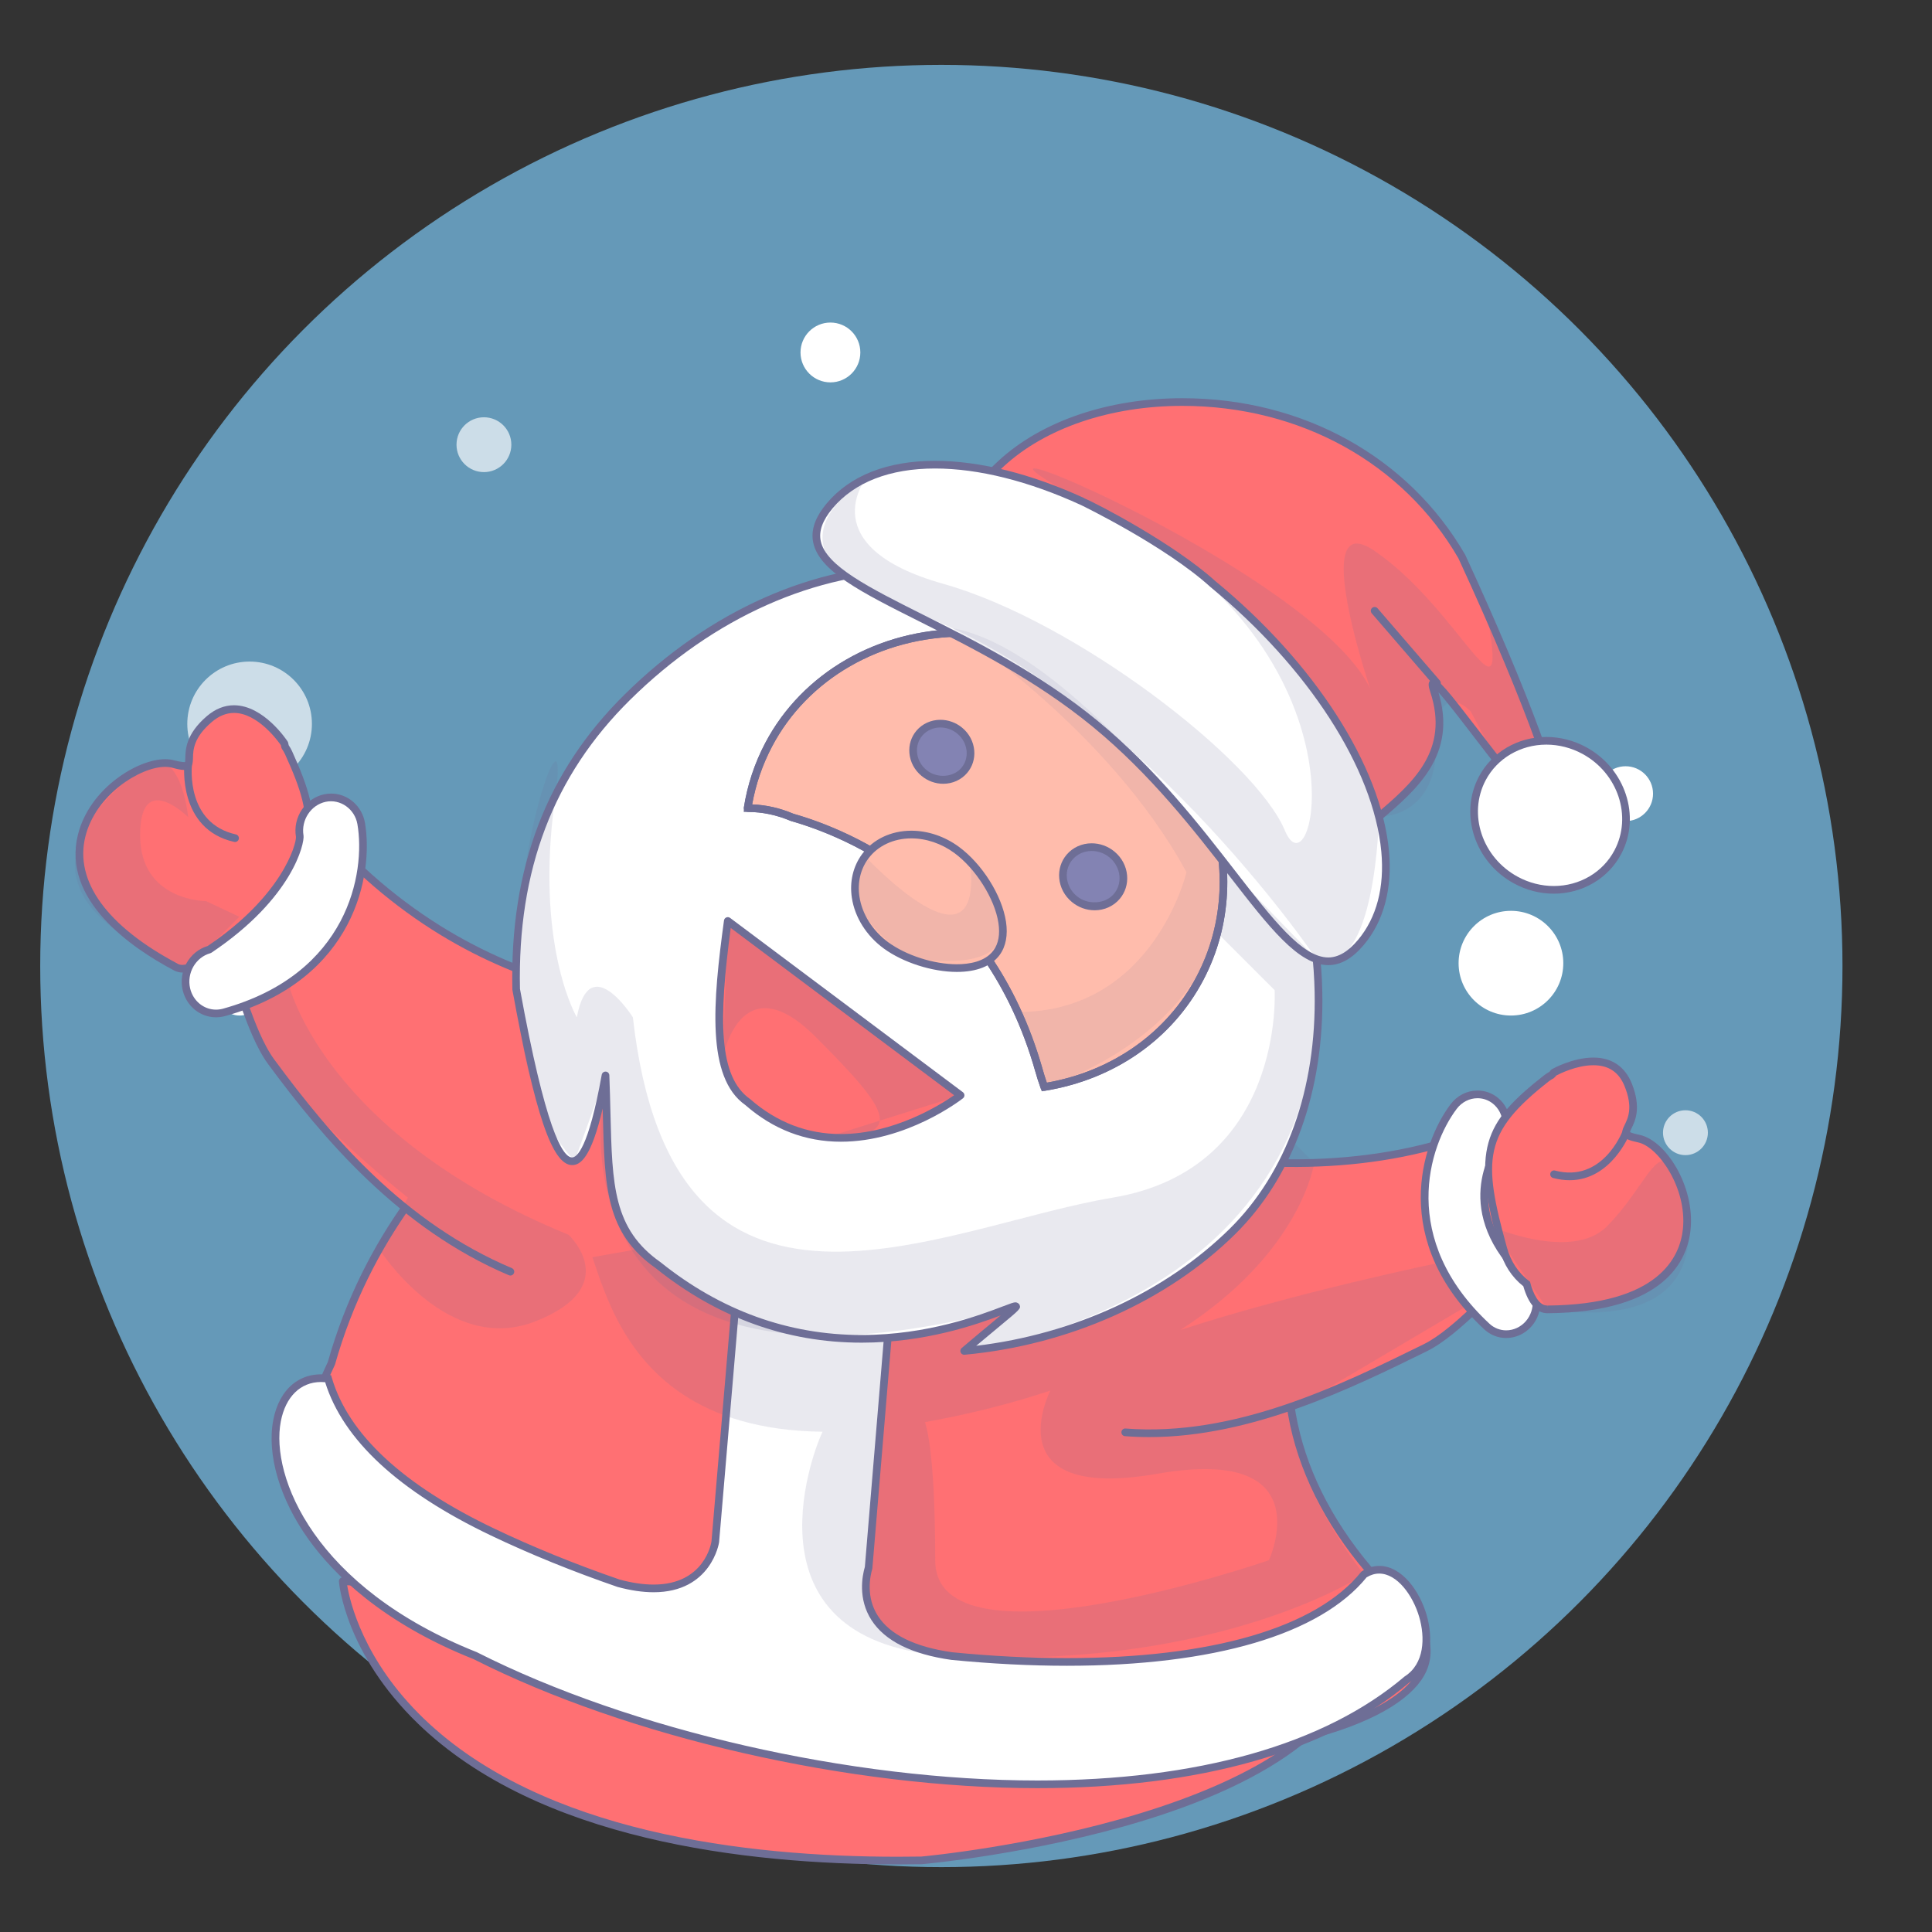 <svg xml:space="preserve" viewBox="0 0 1024 1024" height="1024px" width="1024px" y="0px" x="0px" xmlns:xlink="http://www.w3.org/1999/xlink" xmlns="http://www.w3.org/2000/svg" id="Layer_1" version="1.1">
<rect x="0" y="0" width="1024" height="1024" fill="#333333" stroke="none"/>
<g>
	<g opacity="0.65">
		<circle r="477.619" cy="512" cx="498.933" fill="#7FD0FF"></circle>
	</g>
	<g id="Layer_6">
		<g opacity="0.67">
			<path d="M132.296,350.643c18.24,0,33.027,14.785,33.027,33.029c0,18.236-14.787,33.027-33.027,33.027
				S99.27,401.908,99.27,383.671C99.27,365.427,114.057,350.643,132.296,350.643z" fill="#FFFFFF"></path>
		</g>
		<g opacity="0.67">
			<path d="M256.488,221.165c8.027,0,14.534,6.506,14.534,14.53c0,8.026-6.506,14.533-14.534,14.533
				c-8.024,0-14.53-6.506-14.53-14.533C241.958,227.671,248.464,221.165,256.488,221.165z" fill="#FFFFFF"></path>
		</g>
		<g>
			<circle r="27.747" cy="510.508" cx="800.834" fill="#FFFFFF"></circle>
		</g>
		<g>
			<circle r="21.138" cy="636.021" cx="786.298" fill="#FFFFFF"></circle>
		</g>
		<g>
			<circle r="15.853" cy="186.812" cx="440.143" fill="#FFFFFF"></circle>
		</g>
		<g>
			<circle r="14.537" cy="420.668" cx="861.609" fill="#FFFFFF"></circle>
		</g>
		<g opacity="0.67">
			<circle r="11.891" cy="600.353" cx="893.317" fill="#FFFFFF"></circle>
		</g>
		<g>
			<path d="M127.007,514.469c6.57,0,11.895,5.324,11.895,11.893c0,6.565-5.325,11.894-11.895,11.894
				c-6.568,0-11.893-5.328-11.893-11.894C115.114,519.793,120.439,514.469,127.007,514.469z" fill="#FFFFFF"></path>
		</g>
	</g>
	<g>
		<g>
			<path d="M722.706,862.744l-541.042-24.667c0,0,12.421,152.471,306.715,147.969
				C488.379,986.046,722.706,965.73,722.706,862.744z" fill="#FF7073"></path>
			<path d="M475.74,988.178c-0.007,0-0.018,0-0.025,0c-80.767-0.003-190.425-12.952-254.171-74.611
				c-38.376-37.12-41.779-73.782-41.905-75.323c-0.048-0.583,0.159-1.159,0.564-1.575c0.406-0.426,0.962-0.715,1.555-0.619
				l541.039,24.666c1.089,0.048,1.942,0.941,1.942,2.029c0,43.093-41.01,78.438-118.6,102.217
				c-58.114,17.807-116.996,23.06-117.584,23.11C484.116,988.144,479.916,988.178,475.74,988.178z M184.008,840.216
				c1.42,8.6,8.575,39.808,40.609,70.667c62.816,60.521,171.219,73.227,251.097,73.231c0.007,0,0.018,0,0.025,0
				c4.157,0,8.334-0.033,12.607-0.101c2.166-0.193,229.329-21.049,232.297-119.328L184.008,840.216z" fill="#6E6E96"></path>
		</g>
		<g>
			<path d="M696.172,663.265c-47.229-112.339-155.737-195.001-360.749-124.065c0,0-122.015,49.481-159.829,183.525
				c-25.815,53.347-17.865,111.041,79.94,155.405c199.065,90.288,616.518,66.181,470.191-45.825
				C676.293,774.154,673.562,713.662,696.172,663.265z" fill="#FF7073"></path>
			<path d="M559.992,935.358c-0.016,0-0.02,0-0.035,0c-112.988-0.003-229.958-21.225-305.263-55.38
				c-47.768-21.665-77.621-48.222-88.731-78.934c-8.666-23.953-6.04-50.601,7.802-79.205
				c37.523-133.124,159.667-184.025,160.895-184.522c50.866-17.604,98.149-26.513,140.637-26.513
				c131.402,0,193.661,82.479,222.75,151.674l0.342,0.813l-0.361,0.807c-25.064,55.863-14.727,115.062,29.108,166.726
				c25.068,19.232,35.067,36.993,29.717,52.778C748.376,908.624,692.199,935.358,559.992,935.358z M475.296,514.869
				c-42.034,0-88.871,8.833-139.208,26.252c-1.111,0.452-121.443,50.663-158.537,182.155c-13.475,27.914-16.045,53.502-7.767,76.387
				c10.725,29.641,39.857,55.419,86.588,76.617c74.811,33.928,191.137,55.011,303.584,55.014c0.007,0,0.027,0,0.031,0
				c107.179,0,182.93-19.229,193.018-48.996c4.739-13.989-4.855-30.269-28.515-48.378l-0.313-0.297
				c-44.809-52.713-55.526-113.189-30.22-170.378C665.202,595.356,603.955,514.869,475.296,514.869z" fill="#6E6E96"></path>
		</g>
		<g>
			<path d="M722.976,834.473c-32.599,40.554-119.874,52.946-218.549,43.275
				c-52.112-7.351-46.484-38.615-44.021-46.904l10.93-131.385l-80.932-14.934l-11.295,132.766c0,0-4.977,34.377-51.273,21.858
				c-23.225-8.017-45.648-17.062-66.685-27.104c-53.111-25.351-79.07-53.249-87.248-81.313
				c-44.441-6.257-47.373,97.012,78.028,146.826c131.312,66.499,382.904,106.901,493.901,12.528
				C770.189,874.612,746.095,819.772,722.976,834.473z" fill="#FFFFFF"></path>
			<path d="M549.878,947.756c-0.004,0,0,0-0.004,0c-99.519,0-216.828-26.842-298.862-68.383
				c-48.548-19.278-74.433-45.233-87.568-63.597c-15.158-21.194-22.111-44.805-18.6-63.161
				c3.196-16.695,14.527-25.997,29.344-23.896l1.3,0.183l0.367,1.263c8.741,29.994,37.732,56.927,86.171,80.046
				c20.451,9.762,42.816,18.852,66.473,27.018c6.428,1.734,12.504,2.631,17.924,2.631c26.946,0,30.536-21.928,30.675-22.864
				l11.47-134.874l84.945,15.676l-11.158,133.628c-1.25,4.2-3.464,15.053,2.938,25.016c6.437,10.023,19.699,16.514,39.42,19.296
				c20.955,2.054,41.43,3.098,60.766,3.098c76.886,0,132.259-16.209,155.913-45.636l0.492-0.439
				c2.917-1.854,5.986-2.795,9.118-2.795c12.075,0,21.487,13.449,25.119,25.945c3.564,12.262,3.021,28.128-9.197,35.893
				C703.965,928.349,635.744,947.756,549.878,947.756z M170.119,732.494c-10.823,0-18.778,7.808-21.281,20.887
				c-5.572,29.118,17.695,88.066,103.844,122.287c81.674,41.352,198.264,68.023,297.192,68.023
				c84.897,0.004,152.201-19.07,194.64-55.153c10.551-6.725,10.857-20.649,7.706-31.494c-3.327-11.438-11.683-23.016-21.218-23.016
				c-2.251,0-4.49,0.666-6.661,1.989c-24.56,30.23-80.951,46.88-158.862,46.88c-19.471,0-40.077-1.053-61.251-3.124
				c-21.028-2.966-35.252-10.075-42.355-21.135c-7.207-11.222-4.891-23.289-3.476-28.168l10.762-129.349l-76.918-14.191
				l-11.107,130.532c-0.052,0.385-4.18,26.461-34.71,26.461c-5.777,0-12.21-0.945-19.117-2.814
				c-23.935-8.253-46.442-17.402-67.03-27.232c-48.844-23.312-78.417-50.651-87.934-81.279
				C171.587,732.525,170.845,732.494,170.119,732.494z" fill="#6E6E96"></path>
		</g>
		<g>
			<path d="M596.401,759.17c57.84,4.514,113.625-22.516,158.981-44.821c11.917-5.854,24.69-19.256,29.788-23.312
				c26.802-13.997,16.282-20.071,18.086-57.241c0.753-15.764-17.253-34.734-32.337-29.872
				c-122.391,39.558-259.539-26.1-259.539-26.1c-85.144,5.352-39.351,75.104-17.078,94.603" fill="#FF7073"></path>
			<path d="M609.08,761.689c-4.271,0-8.55-0.158-12.838-0.496c-1.119-0.087-1.953-1.063-1.865-2.183
				c0.083-1.119,1.088-2.004,2.184-1.866c57.999,4.482,113.402-22.726,157.926-44.617c8.602-4.229,17.883-12.703,24.023-18.312
				c2.215-2.024,4.061-3.707,5.395-4.771c18.729-9.82,18.463-14.834,17.581-31.454c-0.333-6.304-0.75-14.147-0.258-24.294
				c0.381-7.972-4.743-17.665-12.465-23.576c-5.819-4.453-11.929-5.97-17.22-4.263c-118.091,38.18-251.393-21.733-260.551-25.973
				c-25.644,1.702-40.984,9.432-45.595,22.979c-7.703,22.623,15.898,55.475,30.244,68.034c0.845,0.739,0.929,2.021,0.191,2.866
				c-0.739,0.851-2.025,0.929-2.867,0.191c-15.062-13.183-39.739-47.957-31.417-72.402c5.225-15.346,21.948-24.015,49.706-25.758
				l0.528-0.032l0.476,0.227c1.365,0.651,137.82,64.847,258.039,26.001c6.581-2.132,14.028-0.389,20.938,4.902
				c8.854,6.776,14.498,17.629,14.049,26.997c-0.479,9.943-0.071,17.673,0.259,23.885c0.913,17.145,1.285,24.242-19.432,35.063
				c-0.957,0.81-2.731,2.434-4.862,4.379c-6.312,5.764-15.851,14.477-24.969,18.958C716.774,735.602,663.722,761.689,609.08,761.689
				z" fill="#6E6E96"></path>
		</g>
		<g>
			<g>
				<path d="M795.079,606.492c5.453-7.209,4.347-17.522-2.45-23.048c-6.787-5.534-16.691-4.16-22.146,3.025l0,0
					c-15.378,20.34-31.53,70.884,17.549,116.598l0,0c6.415,5.981,16.367,5.292,22.274-1.528c5.866-6.836,5.43-17.212-0.993-23.202
					l0,0c-38.528-35.881-16.76-68.392-14.144-71.973L795.079,606.492L795.079,606.492z" fill="#FFFFFF"></path>
				<path d="M798.314,709.172c-4.331,0-8.476-1.639-11.667-4.62c-50.124-46.683-33.551-98.457-17.784-119.31
					c3.489-4.597,8.686-7.229,14.267-7.229c3.958,0,7.689,1.334,10.786,3.854c7.625,6.201,8.876,17.8,2.782,25.85
					c-2.95,4.121-22.806,34.857,14.001,69.13c7.188,6.709,7.704,18.376,1.15,26.014
					C808.373,706.874,803.442,709.172,798.314,709.172z M783.13,582.079c-4.299,0-8.316,2.048-11.027,5.621
					c-15.001,19.836-30.685,69.173,17.315,113.879c2.441,2.274,5.598,3.529,8.896,3.529c3.949,0,7.761-1.787,10.454-4.898
					c5.15-6.003,4.776-15.148-0.841-20.388c-39.878-37.136-17.124-70.925-14.397-74.656l0,0c4.704-6.319,3.735-15.331-2.183-20.146
					C788.985,583.095,786.144,582.079,783.13,582.079z" fill="#6E6E96"></path>
			</g>
		</g>
		<g opacity="0.15">
			<path d="M692.036,742.735l85.576-50.612l-14.774-22.841c0,0-76.344,15.751-137.205,35.632
				c64.363-41.276,70.929-88.55,70.929-88.55l-11.646-11.644l-414.123-87.826c0,0,7.537,160.585,30.572,137.554
				c20.572-20.575,1.788,102.796,134.586,104.411c-6.078,12.79-43.177,112.919,68.483,118.896
				c142.444,7.614,218.553-43.271,218.553-43.271s-38.934-47.853-38.934-88.867L692.036,742.735z M672.546,826.945
				c0,0-176.86,61.14-176.86,0s-5.462-73.151-5.462-73.151c25.072-4.557,47.086-10.269,66.474-16.751
				c-0.031,0.048-30.406,59.333,56.893,44.051C700.928,765.806,672.546,826.945,672.546,826.945z" fill="#6E6E96"></path>
		</g>
		<g>
			<path d="M820.27,694.005c108.187-0.897,72.628-85.401,48.373-90.503c-16.562-3.473,3.78-5.188-5.685-28.553
				c-9.462-23.364-39.409-6.494-39.409-6.494c-0.343,0.365-0.676,0.811-1.016,1.247c-1.057,0.543-2.042,1.174-2.954,1.881
				c-30.947,24.334-37.751,36.274-22.849,90.114c2.282,8.229,6.692,14.477,12.432,18.843
				C811.449,688.845,815.062,694.049,820.27,694.005z" fill="#FF7073"></path>
			<path d="M820.206,696.037c-5.764,0-10.075-4.811-12.817-14.302c-6.13-4.848-10.374-11.401-12.616-19.495
				c-14.79-53.431-8.657-66.931,23.552-92.253c0.909-0.706,1.873-1.334,2.874-1.877c0.345-0.445,0.604-0.763,0.865-1.044
				l0.489-0.382c0.443-0.25,11.043-6.152,21.96-6.152c9.681,0,16.711,4.724,20.332,13.655c5.228,12.909,1.789,19.967-0.057,23.758
				c-0.365,0.746-0.864,1.771-0.864,2.096c0.149,0.028,0.849,0.571,5.136,1.473c13.814,2.906,29.287,27.1,26.984,50.155
				c-1.63,16.348-13.644,43.853-75.758,44.368H820.206z M824.831,570.07c-0.176,0.207-0.345,0.434-0.521,0.656l-0.849,0.781
				c-0.926,0.477-1.811,1.044-2.641,1.683c-34.65,27.247-35.131,40.994-22.134,87.963c2.067,7.455,6.006,13.433,11.706,17.771
				l0.548,0.413l0.183,0.662c1.5,5.463,4.299,11.973,9.082,11.973v2.032l0.047-2.032c58.94-0.488,70.25-25.715,71.747-40.708
				c2.163-21.658-13.064-43.522-23.774-45.773c-4.323-0.905-7.019-1.822-7.995-3.818c-0.893-1.822-0.023-3.612,0.901-5.51
				c1.791-3.672,4.49-9.222-0.06-20.452c-3.028-7.478-8.446-11.114-16.56-11.114C835.58,564.597,826.533,569.169,824.831,570.07z" fill="#6E6E96"></path>
		</g>
		<g>
			<path d="M831.893,625.542c-2.72,0-5.625-0.365-8.729-1.188c-1.083-0.286-1.731-1.401-1.444-2.484
				c0.286-1.08,1.386-1.747,2.485-1.445c24.865,6.566,35.368-19.867,35.802-20.995c0.4-1.048,1.584-1.568,2.623-1.171
				c1.049,0.401,1.572,1.576,1.172,2.624C863.697,601.16,854.082,625.542,831.893,625.542z" fill="#6E6E96"></path>
		</g>
		<g>
			<path d="M407.027,649.848c30.157-7.42,59.107-73.438-17.569-119.536c0,0-112.006,18.129-206.839-77.784
				c-11.694-11.818-37.6-2.846-44.519,12.194c-16.275,35.464-28.982,36.036-10.803,62.012c2.783,6.237,8.209,24.874,16.47,36.084
				c31.449,42.669,70.724,87.506,126.758,111.212" fill="#FF7073"></path>
			<path d="M270.525,676.062c-0.266,0-0.534-0.052-0.792-0.158c-58.143-24.601-98.735-72.712-127.602-111.879
				c-6.318-8.574-10.989-21.285-14.083-29.692c-1.042-2.839-1.909-5.204-2.607-6.769c-13.828-19.697-10.062-26.107-0.957-41.593
				c3.305-5.621,7.417-12.616,11.768-22.099c4.104-8.92,14.578-16.276,26.062-18.3c8.946-1.572,16.662,0.385,21.749,5.525
				c93.015,94.076,203.953,77.383,205.068,77.208l0.734-0.119l0.639,0.382c16.972,10.206,55.751,38.579,49.254,81.542
				c-3.072,20.329-16.634,37.87-32.247,41.709c-1.102,0.266-2.191-0.394-2.459-1.489c-0.268-1.087,0.396-2.19,1.486-2.457
				c12.078-2.973,25.987-17.104,29.2-38.369c4.29-28.371-12.73-56.436-46.715-77.082c-10.059,1.33-117.44,12.977-207.852-78.466
				c-4.12-4.16-10.559-5.716-18.154-4.378c-10.069,1.774-19.558,8.352-23.073,15.994c-4.437,9.666-8.606,16.759-11.959,22.46
				c-8.869,15.088-11.547,19.645,0.975,37.536c0.917,1.965,1.82,4.418,2.902,7.359c3.013,8.198,7.563,20.579,13.538,28.685
				c30.333,41.157,69.015,86.474,125.915,110.545c1.034,0.441,1.517,1.631,1.08,2.664
				C272.069,675.598,271.317,676.062,270.525,676.062z" fill="#6E6E96"></path>
		</g>
		<g>
			<path d="M110.021,505.395c7.458-1.278,14.581-4.978,20.678-11.543c39.876-42.919,39.287-57.329,22.233-94.913
				c-0.508-1.1-1.125-2.155-1.846-3.184c-0.097-0.548-0.19-1.132-0.341-1.644c0,0-19.73-30.165-39.815-12.988
				c-20.1,17.188-1.987,28.601-19.083,23.841c-25.048-6.97-98.938,54.542,1.346,107.6
				C98.009,515.111,103.878,512.023,110.021,505.395z" fill="#FF7073"></path>
			<path d="M96.777,515.485h-0.002c-1.595,0-3.122-0.377-4.533-1.123c-22.712-12.021-59.53-37.342-50.942-71.941
				c6.066-24.437,31.435-40.033,46.235-40.033c1.75,0,3.384,0.211,4.857,0.62c3.512,0.973,5.723,0.941,5.729,0.945
				c0.045-0.187,0.075-1.409,0.097-2.299c0.113-4.406,0.32-12.607,11.391-22.074c4.481-3.835,9.331-5.776,14.411-5.776
				c15.69,0,27.914,18.411,28.426,19.197l0.248,0.536c0.133,0.448,0.23,0.945,0.317,1.433c0.687,1.02,1.28,2.068,1.767,3.116
				c17.74,39.1,16.93,54.613-22.591,97.147c-6.004,6.467-13.113,10.516-21.144,12.043
				C105.867,512.723,101.07,515.485,96.777,515.485z M87.535,406.453c-13.185,0-36.778,14.739-42.29,36.949
				c-5.873,23.651,11.494,47.576,48.897,67.364c0.832,0.44,1.694,0.654,2.632,0.654c0.002,0,0.002,0,0.002,0
				c3.197,0,7.262-2.561,11.754-7.407l0.468-0.504l0.68-0.118c7.407-1.268,13.978-4.943,19.532-10.921
				c38.733-41.688,38.686-55.634,21.873-92.69c-0.446-0.964-0.99-1.901-1.662-2.858l-0.335-0.81
				c-0.083-0.477-0.144-0.834-0.217-1.147c-1.495-2.16-12.277-17.097-24.85-17.097c-4.084,0-8.044,1.615-11.768,4.799
				c-9.697,8.292-9.861,14.791-9.97,19.089c-0.067,2.667-0.161,6.323-4.753,6.327c-1.423,0-3.343-0.357-6.229-1.163
				C90.185,406.612,88.917,406.453,87.535,406.453z" fill="#6E6E96"></path>
		</g>
		<g>
			<path d="M124.591,446.28c-0.146,0-0.295-0.016-0.444-0.048c-30.018-6.704-26.466-41.013-26.425-41.358
				c0.125-1.116,1.119-1.925,2.246-1.79c1.114,0.126,1.916,1.135,1.792,2.246c-0.143,1.267-3.16,31.03,23.272,36.934
				c1.096,0.246,1.786,1.333,1.54,2.429C126.362,445.636,125.522,446.28,124.591,446.28z" fill="#6E6E96"></path>
		</g>
		<g>
			<path d="M709.304,472.189c0,0-6.518,20.689-29.446,21.873l-0.992-17.983L709.304,472.189z" fill="#F5F5F5"></path>
			<path d="M677.94,496.197l-1.206-21.892l35.464-4.533l-0.957,3.029c-0.067,0.218-7.221,22.051-31.281,23.29
				L677.94,496.197z M680.997,477.854l0.773,14.017c14.787-1.604,21.702-11.937,24.307-17.22L680.997,477.854z" fill="#6E6E96"></path>
		</g>
		<g>
			<path d="M824.834,433.561c-8.121,8.884-73.079-92.292-64.87-67.57c12.813,38.584-18.078,56.169-39.656,76.136
				c-55.479,51.318-142.929,48.96-195.335-5.256c-52.393-54.216-49.905-139.769,5.565-191.087
				c55.467-51.301,188.364-47.484,244.323,49.324C806.726,364.252,830.781,427.027,824.834,433.561z" fill="#FF7073"></path>
			<path d="M625.304,481.16c-38.918,0-75.068-15.228-101.792-42.875c-25.683-26.58-39.265-61.365-38.241-97.951
				c1.026-36.701,16.615-70.81,43.886-96.042c22.836-21.121,58.372-33.235,97.496-33.235c63.851,0,119.913,31.042,149.967,83.036
				c16.286,35.321,30.22,68.298,39.314,93.02c15.521,42.193,11.937,46.135,10.404,47.818c-0.73,0.798-1.706,1.219-2.831,1.219
				c-6.819,0-21.359-18.288-42.768-46.183c-6.713-8.752-14.104-18.383-18.355-23.079c10.159,33.106-11.456,51.549-30.562,67.852
				c-3.402,2.902-6.919,5.902-10.135,8.88c-26.171,24.206-60.396,37.536-96.377,37.54C625.312,481.16,625.308,481.16,625.304,481.16
				z M626.653,215.121c-38.112,0-72.644,11.721-94.733,32.156c-26.465,24.482-41.59,57.57-42.585,93.169
				c-0.993,35.484,12.182,69.226,37.099,95.012c25.953,26.85,61.067,41.633,98.87,41.637c0.008,0,0.004,0,0.008,0
				c34.956-0.003,68.201-12.952,93.615-36.46c3.278-3.033,6.827-6.058,10.257-8.988c19.324-16.49,39.307-33.539,28.852-65.017
				c-0.989-2.981-1.073-4.49-0.294-5.566c0.381-0.532,1.333-1.008,1.984-1.008c2.874,0,7.451,5.554,24.242,27.434
				c12.799,16.68,34.218,44.594,39.54,44.594c3.739-4.505-12.562-53.823-50.492-136.125
				C743.783,245.403,689.035,215.121,626.653,215.121z" fill="#6E6E96"></path>
		</g>
		<g>
			<path d="M653.175,652.741c-35.568,35.063-87.188,58.229-142.136,63.279
				c84.417-71.683-41.515,51.374-162.106-45.356c-30.056-21.11-25.979-49.374-28-100.668
				c-18.401,102.731-37.832,6.688-47.363-45.798c-1.504-67.912,20.983-117.237,59.017-154.758
				c71.115-70.143,187.099-106.226,294.157-8.586C710.043,436.836,724.285,582.606,653.175,652.741z" fill="#FFFFFF"></path>
			<path d="M511.039,718.052c-0.813,0-1.555-0.483-1.874-1.245c-0.345-0.818-0.118-1.763,0.56-2.335
				c7.369-6.26,13.14-11.035,17.447-14.604c1.159-0.96,2.247-1.862,3.243-2.688c-13.23,4.985-40.22,14.461-73.711,14.461
				c-39.769,0-76.458-13.254-109.044-39.394c-26.614-18.689-27.197-42.562-28.163-82.115c-0.019-0.857-0.041-1.723-0.062-2.6
				c-6.145,26.191-11.787,29.994-16.199,29.994c-10.501,0.004-19.674-26.93-31.667-92.968
				c-1.453-64.478,18.049-115.586,59.592-156.564c45.036-44.423,100.066-68.885,154.956-68.885
				c50.391,0,98.166,20.269,141.998,60.242c44.301,40.408,71.492,102.679,72.738,166.574c1.017,52.291-15.406,97.842-46.249,128.265
				c-36.032,35.516-88.291,58.793-143.377,63.854C511.162,718.049,511.099,718.052,511.039,718.052z M538.255,690.262
				c0.857,0,1.89,0.646,2.18,1.453c0.679,1.885,0.254,2.238-10.67,11.285c-3.264,2.699-7.364,6.098-12.366,10.305
				c51.743-6.148,100.402-28.549,134.351-62.013c30.041-29.628,46.035-74.123,45.039-125.287
				c-1.227-62.799-27.922-123.978-71.413-163.649c-43.058-39.27-89.911-59.181-139.258-59.181
				c-53.813,0-107.832,24.048-152.103,67.715c-40.7,40.148-59.808,90.283-58.412,153.265c13.419,73.763,22.438,89.312,27.633,89.309
				c2.358,0,8.611-4.271,15.696-43.825c0.183-1.023,1.115-1.734,2.142-1.671c1.034,0.071,1.85,0.913,1.89,1.949
				c0.282,7.137,0.445,13.83,0.597,20.118c0.935,38.274,1.499,61.377,26.541,78.967c31.949,25.623,67.781,38.576,106.603,38.576
				c35.008,0,62.863-10.611,74.755-15.141C535.794,690.785,537.215,690.262,538.255,690.262z" fill="#6E6E96"></path>
		</g>
		<g>
			<g>
				<g>
					<path d="M419.761,433.188c43.64,12.425,106.458,48.461,130.799,133.735c0.905,3.279,1.897,6.312,2.93,9.209
						c34.876-5.672,65.688-25.687,82.504-57.63c30.304-57.567,3.699-131.917-59.417-166.109
						c-63.132-34.18-138.862-15.231-169.169,42.321c-5.659,10.742-9.325,22.076-11.145,33.615
						C404.58,428.281,412.412,430.064,419.761,433.188z" fill="#FFBCAC"></path>
					<path d="M552.145,578.41l-0.568-1.596c-1.174-3.302-2.15-6.358-2.977-9.352
						c-26.771-93.797-99.408-123.784-129.394-132.322c-7.572-3.199-15.102-4.779-22.617-4.779h-2.377l0.046-2.351
						c1.895-12.02,5.714-23.54,11.353-34.246c19.626-37.264,59.869-60.414,105.029-60.414c22.92,0,46.055,5.965,66.907,17.255
						c63.981,34.661,91.01,110.405,60.246,168.841c-16.474,31.3-47.083,52.691-83.977,58.689L552.145,578.41z M398.659,426.345
						c7.539,0.29,14.811,1.96,21.898,4.973c30.401,8.638,104.618,39.271,131.957,135.044c0.671,2.422,1.433,4.88,2.326,7.479
						c34.872-6.16,63.731-26.604,79.356-56.284c29.731-56.479,3.449-129.77-58.588-163.378
						c-20.257-10.968-42.725-16.764-64.97-16.764c-43.647,0-82.514,22.319-101.432,58.248
						C404.137,405.286,400.594,415.594,398.659,426.345z" fill="#6E6E96"></path>
				</g>
			</g>
			<g>
				<g>
					<path d="M553.49,578.165c-0.85,0-1.624-0.532-1.914-1.351c-1.174-3.302-2.15-6.358-2.977-9.352
						c-26.771-93.797-99.408-123.784-129.394-132.322c-7.572-3.199-15.102-4.779-22.617-4.779c-0.595,0-1.321-0.263-1.708-0.711
						c-0.385-0.453-0.717-1.052-0.623-1.64c1.895-12.02,5.714-23.54,11.353-34.246c19.626-37.264,59.869-60.414,105.029-60.414
						c22.92,0,46.055,5.965,66.907,17.255c63.981,34.661,91.01,110.405,60.246,168.841c-16.474,31.3-47.083,52.691-83.977,58.689
						C553.709,578.157,553.598,578.165,553.49,578.165z M398.659,426.345c7.539,0.29,14.811,1.96,21.898,4.973
						c30.401,8.638,104.618,39.271,131.957,135.044c0.671,2.422,1.433,4.88,2.326,7.479c34.872-6.16,63.731-26.604,79.356-56.284
						c29.731-56.479,3.449-129.77-58.588-163.378c-20.257-10.968-42.725-16.764-64.97-16.764
						c-43.647,0-82.514,22.319-101.432,58.248C404.137,405.286,400.594,415.594,398.659,426.345z" fill="#6E6E96"></path>
				</g>
			</g>
		</g>
		<g>
			<path d="M511.063,408.35c-5.239,6.173-14.818,6.752-21.38,1.29c-6.56-5.454-7.627-14.886-2.38-21.066
				c5.246-6.176,14.817-6.744,21.386-1.29C515.248,392.746,516.319,402.178,511.063,408.35z" fill="#8383B3"></path>
			<path d="M499.936,415.42c-4.183,0-8.288-1.501-11.553-4.22c-3.709-3.08-5.975-7.355-6.381-12.031
				c-0.381-4.382,0.953-8.614,3.75-11.909c3.104-3.656,7.725-5.752,12.675-5.752c4.184,0,8.288,1.496,11.56,4.212
				c3.715,3.096,5.982,7.375,6.383,12.059c0.377,4.378-0.961,8.598-3.76,11.889C509.508,413.32,504.887,415.42,499.936,415.42z
				 M498.428,385.573c-3.755,0-7.245,1.572-9.575,4.315c-2.094,2.465-3.088,5.637-2.803,8.932c0.312,3.584,2.064,6.875,4.931,9.257
				c5.49,4.569,14.199,4.065,18.534-1.04c2.092-2.461,3.088-5.621,2.807-8.912c-0.31-3.592-2.061-6.887-4.934-9.281
				C504.847,386.736,501.664,385.573,498.428,385.573z" fill="#6E6E96"></path>
		</g>
		<g>
			<path d="M591.908,475.13c-5.526,6.506-15.609,7.114-22.508,1.373c-6.915-5.755-8.043-15.683-2.517-22.197
				c5.518-6.506,15.616-7.114,22.523-1.37C596.313,458.688,597.434,468.628,591.908,475.13z" fill="#8383B3"></path>
			<path d="M580.178,482.47c-4.375,0-8.662-1.563-12.076-4.401c-3.89-3.239-6.268-7.717-6.692-12.616
				c-0.396-4.585,0.997-9.011,3.927-12.46c3.247-3.831,8.086-6.025,13.277-6.025c4.379,0,8.674,1.563,12.092,4.405
				c3.887,3.235,6.256,7.717,6.681,12.616c0.397,4.589-1,9.011-3.93,12.46C590.205,480.275,585.366,482.47,580.178,482.47z
				 M578.613,451.032c-3.997,0-7.705,1.671-10.182,4.588c-2.219,2.62-3.275,5.986-2.973,9.479c0.333,3.811,2.194,7.304,5.243,9.841
				c5.812,4.839,15.049,4.295,19.657-1.124c2.22-2.616,3.279-5.982,2.978-9.479c-0.329-3.811-2.188-7.304-5.232-9.841
				C585.418,452.262,582.043,451.032,578.613,451.032z" fill="#6E6E96"></path>
		</g>
		<g>
			<path d="M509.142,580.522c0,0-61.752,48.278-112.765,3.645c-19.08-13.426-17.02-49.191-10.63-96.036
				L509.142,580.522z" fill="#FF7073"></path>
			<path d="M445.686,605.135c-18.867,0-35.907-6.543-50.647-19.44c-20.761-14.592-17.203-54.613-11.308-97.837
				c0.097-0.715,0.565-1.322,1.23-1.6c0.665-0.282,1.425-0.183,2.003,0.246l123.396,92.392c0.504,0.381,0.805,0.973,0.813,1.607
				c0.008,0.631-0.281,1.23-0.782,1.619C509.193,583.063,480.56,605.135,445.686,605.135z M387.297,491.831
				c-6.428,48.405-6.619,78.804,10.248,90.672c14.148,12.365,30.288,18.566,48.141,18.566c28.126,0,52.746-15.514,60.027-20.574
				L387.297,491.831z" fill="#6E6E96"></path>
		</g>
		<g>
			<path d="M528.172,504.981c-10.336,13.978-42.17,8.113-58.601-3.938c-16.418-12.044-21.364-33.138-11.027-47.115
				c10.325-13.977,32.013-15.549,48.438-3.497C523.417,462.467,538.501,491.012,528.172,504.981z" fill="#FFBCAC"></path>
			<path d="M507.153,515.14c-13.04,0-28.625-5.006-38.784-12.456c-9.15-6.713-15.299-16.49-16.868-26.827
				c-1.284-8.467,0.638-16.684,5.409-23.134c5.833-7.899,15.36-12.429,26.14-12.429c8.741,0,17.665,3.021,25.135,8.499
				c12.365,9.059,22.885,25.771,25.013,39.735c1.079,7.098-0.096,13.203-3.391,17.661
				C525.477,512.047,517.641,515.14,507.153,515.14z M483.05,444.358c-9.476,0-17.812,3.93-22.871,10.777
				c-4.126,5.577-5.78,12.723-4.658,20.114c1.408,9.273,6.966,18.077,15.253,24.155c9.517,6.982,24.137,11.669,36.379,11.669
				c6.379,0,14.921-1.266,19.384-7.299c2.679-3.625,3.568-8.546,2.64-14.637c-1.945-12.79-12.004-28.723-23.396-37.067
				C499.004,447.097,490.93,444.358,483.05,444.358z" fill="#6E6E96"></path>
		</g>
		<g>
			<path d="M642.782,309.494c77.748,63.88,112.95,148.901,78.604,189.906
				c-34.344,40.99-63.053-51.795-140.808-115.673c-77.752-63.876-175.138-74.668-140.804-115.654
				c24.455-29.182,77.527-28.198,134.126-2.183C573.91,265.886,618.361,287.351,642.782,309.494z" fill="#FFFFFF"></path>
			<path d="M703.992,511.54c-15.751,0-31.138-19.848-52.434-47.322c-18.581-23.976-41.712-53.815-72.27-78.919
				c-30.562-25.107-64.455-42.107-91.688-55.767c-31.021-15.559-53.433-26.8-56.581-41.994c-1.361-6.571,0.993-13.363,7.197-20.771
				c12.345-14.731,32.172-22.52,57.333-22.52c23.638,0,51.025,6.846,79.201,19.797l-0.036,0.08
				c6.442,2.61,47.561,24.034,69.433,43.863c52.537,43.165,87.826,97.973,92.02,142.972c1.861,19.995-2.708,37.195-13.22,49.747
				C716.839,507.994,710.639,511.54,703.992,511.54z M495.55,248.312c-23.92,0-42.668,7.285-54.216,21.066
				c-5.353,6.39-7.426,12.06-6.332,17.333c2.747,13.269,25.552,24.705,54.423,39.186c27.414,13.75,61.533,30.862,92.443,56.257
				c30.911,25.393,54.193,55.435,72.906,79.574c19.808,25.56,35.456,45.745,49.218,45.745c5.367,0,10.552-3.069,15.84-9.38
				c9.796-11.699,14.048-27.866,12.289-46.758c-4.097-43.959-38.823-97.707-90.629-140.273
				c-23.961-21.721-67.666-42.957-68.448-43.33C545.4,255.027,518.605,248.312,495.55,248.312z" fill="#6E6E96"></path>
		</g>
		<g>
			<path d="M857.521,451.599c-9.979,18.991-34.211,25.656-54.042,14.894c-19.88-10.762-27.867-34.86-17.879-53.828
				c9.979-18.99,34.194-25.647,54.069-14.894C859.528,408.532,867.523,432.648,857.521,451.599z" fill="#FFFFFF"></path>
			<path d="M823.517,473.669c-7.244,0-14.509-1.861-21.007-5.39c-20.809-11.262-29.2-36.636-18.709-56.562
				c6.848-13.024,20.567-21.118,35.806-21.118c7.245,0,14.517,1.861,21.031,5.386c20.812,11.278,29.191,36.651,18.681,56.562
				C852.472,465.576,838.752,473.669,823.517,473.669z M819.606,394.664c-13.724,0-26.063,7.26-32.209,18.946
				c-9.459,17.966-1.811,40.887,17.049,51.096c5.906,3.204,12.501,4.898,19.07,4.898c13.719,0,26.062-7.26,32.205-18.951
				c9.476-17.955,1.842-40.875-17.021-51.096C832.781,396.354,826.177,394.664,819.606,394.664z" fill="#6E6E96"></path>
		</g>
		<g>
			<path d="M761.631,364.085c-0.572,0-1.136-0.238-1.54-0.707l-33.043-38.311c-0.73-0.849-0.639-2.134,0.215-2.866
				c0.845-0.728,2.127-0.64,2.865,0.21l33.043,38.314c0.73,0.85,0.639,2.132-0.215,2.866
				C762.575,363.923,762.103,364.085,761.631,364.085z" fill="#6E6E96"></path>
		</g>
		<g opacity="0.15">
			<path d="M459.021,253.521c0,0-28.837,36.294,41.031,55.943c69.872,19.65,165.444,93.396,180.981,130.758
				c15.528,37.366,46.618-93.38-92.293-166.658c-138.904-73.269,115.411,29.353,138.911,94.849
				c23.5,65.506-45.349-108.157,0.938-76.418c46.292,31.743,72.071,100.602,59.178,31.743l28.081,69.089l-22.643,9.948
				l-13.659-25.624c0,0-18.375-19.995-18.375,18.383c0,38.382-30.296,37.361-30.296,37.361s-1.517,86.347-33.07,75.471
				c0,0-98.538-146.152-221.291-186.729C476.498,321.651,398.335,295.831,459.021,253.521z" fill="#6E6E96"></path>
		</g>
		<g opacity="0.1">
			<path d="M504.676,332.922c0,0,82.713,52.964,124.205,129.386c0,0-17.443,74.112-89.511,74.112l14.124,39.72
				c0,0,97.132-27.347,97.132-116.443C650.626,459.697,568.249,344.186,504.676,332.922z" fill="#6E6E96"></path>
		</g>
		<g opacity="0.1">
			<path d="M458.556,453.933c0,0,62.86,67.443,55.643,2.938c0,0,54.598,64.137-33.1,50.577
				C481.1,507.443,436.004,476.48,458.556,453.933z" fill="#6E6E96"></path>
		</g>
		<g opacity="0.15">
			<path d="M383.068,560.834c0,0,9.293-51.191,49.294-11.188c40.009,40.007,47.961,53.086,5.988,53.086
				l70.799-22.202l-123.408-92.388L383.068,560.834z" fill="#6E6E96"></path>
		</g>
		<g opacity="0.15">
			<path d="M645.171,494.395l30.403,30.403c0,0,5.705,94.726-85.989,110.005
				c-91.708,15.282-232.976,92.447-254.142-95.604c0,0-22.957-36.469-29.708,0c0,0-20.833-35.146-12.617-107.643
				c0.362-3.196,0.78-6.467,1.265-9.813c11.356-79.146-58.357,121.592,10.194,193.541l16.373-45.288
				c0,0-43.096,189.76,212.123,124.009l-22.016,22.016c0,0,199.479-21.189,186.749-207.648l-47.171-48.68L645.171,494.395z" fill="#6E6E96"></path>
		</g>
		<g>
			<g>
				<path d="M158.878,443.262l-0.016-0.154c0.687,4.593-7.243,32.88-47.933,60.167l0,0
					c-8.864,2.466-14.296,11.929-12.113,21.118c2.188,9.194,11.126,14.647,19.991,12.175l0,0
					c67.741-18.867,77.135-73.71,72.636-100.069l0,0c-1.61-9.324-10.174-15.378-19.169-13.52
					C163.281,424.86,157.283,433.923,158.878,443.262L158.878,443.262z" fill="#FFFFFF"></path>
				<path d="M114.497,539.195c-8.388,0-15.65-5.895-17.657-14.33c-2.403-10.119,3.514-20.562,13.221-23.457
					c39.768-26.762,47.026-54.148,46.807-57.848c-1.746-10.356,4.97-20.475,14.989-22.57c1.217-0.25,2.451-0.378,3.672-0.378
					c8.826,0,16.362,6.534,17.917,15.542c4.606,26.989-4.95,83.115-74.092,102.371C117.76,538.969,116.126,539.195,114.497,539.195z
					 M160.874,442.807c0.621,4.155-5.74,33.272-48.812,62.155l-0.588,0.27c-7.819,2.176-12.611,10.56-10.68,18.692
					c1.571,6.598,7.205,11.207,13.703,11.207c1.261,0,2.527-0.175,3.765-0.52c66.35-18.483,75.571-72.037,71.178-97.771
					c-1.383-8.019-8.973-13.469-16.755-11.874c-7.878,1.652-13.164,9.639-11.821,17.843L160.874,442.807z" fill="#6E6E96"></path>
			</g>
		</g>
		<g opacity="0.15">
			<path d="M152.928,521.328c0,0,18.303,79.844,148.432,133.124c0,0,29.475,27.294-17.47,45.856
				c-46.942,18.562-82.961-38.33-82.961-38.33l15.271-27.188c0,0-86.471-68.178-86.471-101.784L152.928,521.328z" fill="#6E6E96"></path>
		</g>
		<g opacity="0.15">
			<path d="M109.203,477.604c0,0-34.934,0.051-34.934-34.937c0-34.992,25.474-9.52,25.474-9.52
				s-3.983-42.173-25.474-25.473c-21.486,16.7-77.455,66.146,25.691,105.15l26.911-26.914L109.203,477.604z" fill="#6E6E96"></path>
		</g>
		<g opacity="0.15">
			<path d="M790.449,650.085c0,0,42.579,18.555,61.14,0c18.554-18.558,25.548-40.842,33.187-33.192
				c7.646,7.645,38.655,91.482-64.506,77.112L790.449,650.085z" fill="#6E6E96"></path>
		</g>
	</g>
</g>
</svg>
